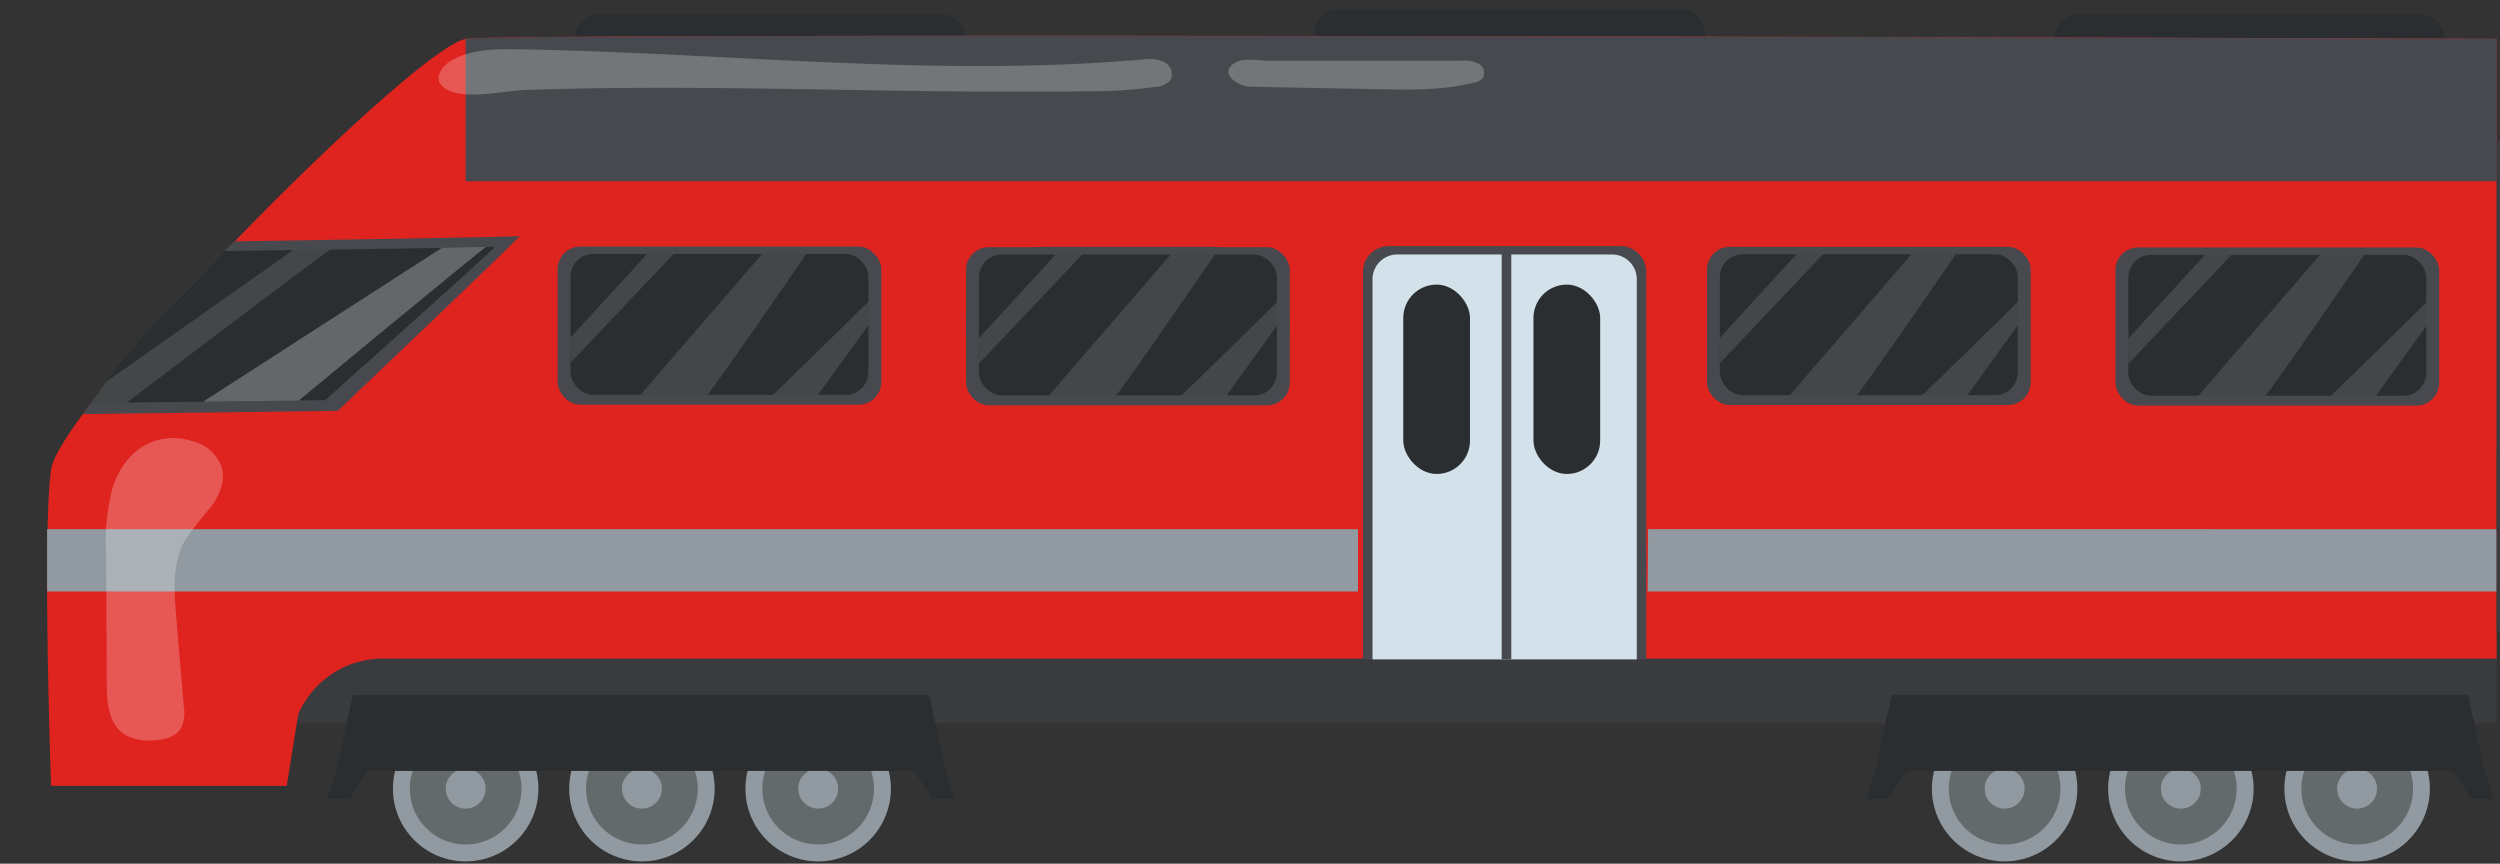 <svg xmlns="http://www.w3.org/2000/svg" xmlns:xlink="http://www.w3.org/1999/xlink" width="330" height="114" viewBox="0 0 330 114">
  <rect x="0" y="0" width="330" height="114" fill="#333333" stroke="none"/>
  <defs>
    <clipPath id="clip-path">
      <rect id="Rectangle_173" data-name="Rectangle 173" width="330" height="114" transform="translate(1449 7294.407)" fill="#fff" stroke="#707070" stroke-width="1"/>
    </clipPath>
  </defs>
  <g id="Mask_Group_12" data-name="Mask Group 12" transform="translate(-1449 -7294.407)" clip-path="url(#clip-path)">
    <g id="Layer_2" data-name="Layer 2" transform="translate(1455.216 7295.22)">
      <g id="Layer_1" data-name="Layer 1" transform="translate(0)">
        <path id="Path_122" data-name="Path 122" d="M216.408,3.19h44.838a3.4,3.4,0,0,1,3.4,3.4v3.731H213V6.594a3.4,3.4,0,0,1,3.408-3.4Z" transform="translate(-143.343 -2.147)" fill="#2b2e30"/>
        <path id="Path_123" data-name="Path 123" d="M514.881,1.06h44.841a3.4,3.4,0,0,1,3.4,3.4V8.209H511.48V4.464a3.4,3.4,0,0,1,3.4-3.4Z" transform="translate(-344.213 -0.713)" fill="#2b2e30"/>
        <path id="Path_124" data-name="Path 124" d="M813.341,3.19h44.841a3.4,3.4,0,0,1,3.4,3.4v3.731H809.94V6.594a3.4,3.4,0,0,1,3.4-3.4Z" transform="translate(-545.071 -2.147)" fill="#2b2e30"/>
        <path id="Path_125" data-name="Path 125" d="M1067.6,2.13h44.841a3.4,3.4,0,0,1,3.4,3.4V9.282H1064.2V5.531A3.4,3.4,0,0,1,1067.6,2.13Z" transform="translate(-716.182 -1.433)" fill="#2b2e30"/>
        <path id="Path_126" data-name="Path 126" d="M1348.761,0H1393.6a3.4,3.4,0,0,1,3.4,3.4V7.145H1345.36V3.4A3.4,3.4,0,0,1,1348.761,0Z" transform="translate(-905.397 0)" fill="#2b2e30"/>
        <path id="Path_127" data-name="Path 127" d="M1629.911,2.13h44.831a3.4,3.4,0,0,1,3.4,3.4V9.282H1626.51V5.531a3.4,3.4,0,0,1,3.4-3.4Z" transform="translate(-1094.605 -1.433)" fill="#2b2e30"/>
        <path id="Path_128" data-name="Path 128" d="M1911.071,1.06h44.841a3.4,3.4,0,0,1,3.4,3.4V8.209H1907.67V4.464a3.4,3.4,0,0,1,3.4-3.4Z" transform="translate(-1283.82 -0.713)" fill="#2b2e30"/>
        <rect id="Rectangle_141" data-name="Rectangle 141" width="302.684" height="10.913" transform="translate(20.653 83.744)" fill="#3a3b3f"/>
        <rect id="Rectangle_142" data-name="Rectangle 142" width="349.896" height="10.913" transform="translate(333.053 83.744)" fill="#3a3b3f"/>
        <path id="Path_129" data-name="Path 129" d="M31.629,110.962H.516s-1.174-33.268,0-41.721,48.137-56.015,54.848-56.9,267.968,0,267.968,0V94.154H44.337a12.185,12.185,0,0,0-11.2,7.387Z" transform="translate(0.006 -8.039)" fill="#df231f"/>
        <path id="Path_130" data-name="Path 130" d="M437.035,12.378s-261.257-.876-267.968,0l-.118.02V31.215H437.035Z" transform="translate(-113.698 -8.068)" fill="#47494f"/>
        <path id="Path_131" data-name="Path 131" d="M112.654,70.78S87.369,88.4,85.472,95.771s10.435,10.465,10.435,10.465H380.723V70.78Z" transform="translate(-57.385 -47.633)" fill="#df231f"/>
        <path id="Path_132" data-name="Path 132" d="M14.43,116.288l33.65-.422s24.425-23.218,23.99-23.078-37.591.7-37.591.7-4.274,3.95-9.624,10C18.017,111.229,14.43,116.288,14.43,116.288Z" transform="translate(-9.709 -62.444)" fill="#47494f"/>
        <path id="Path_133" data-name="Path 133" d="M17.82,117.69l30.868-.366S71.54,96.918,71.134,97.049s-35.711.582-35.711.582-3.463,3.5-8.47,8.83A79.434,79.434,0,0,0,17.82,117.69Z" transform="translate(-11.991 -65.311)" fill="#2b2e30"/>
        <rect id="Rectangle_143" data-name="Rectangle 143" width="42.732" height="20.874" rx="10.437" transform="translate(121.304 31.767)" fill="#47494f"/>
        <path id="Path_134" data-name="Path 134" d="M534.557,96.84h30.573a3.407,3.407,0,0,1,3.407,3.408V151.4H531.15V100.248A3.407,3.407,0,0,1,534.557,96.84Z" transform="translate(-357.451 -65.171)" fill="#47494f"/>
        <path id="Path_135" data-name="Path 135" d="M538.27,100.23h28.343a3.27,3.27,0,0,1,3.27,3.27v50.178H535V103.484A3.27,3.27,0,0,1,538.27,100.23Z" transform="translate(-360.042 -67.453)" fill="#d3e1ea"/>
        <rect id="Rectangle_144" data-name="Rectangle 144" width="8.807" height="24.997" rx="4.403" transform="translate(179.016 36.754)" fill="#2b2e30"/>
        <rect id="Rectangle_145" data-name="Rectangle 145" width="8.807" height="24.997" rx="4.403" transform="translate(196.201 36.754)" fill="#2b2e30"/>
        <rect id="Rectangle_146" data-name="Rectangle 146" width="1.266" height="53.985" transform="translate(192.009 32.241)" fill="#47494f"/>
        <path id="Path_136" data-name="Path 136" d="M173.036,219.331H0V211.11H173.036Z" transform="translate(0.002 -142.073)" fill="#909aa0"/>
        <path id="Path_137" data-name="Path 137" d="M764.291,219.331H652.23l.054-8.221H764.291Z" transform="translate(-440.954 -142.073)" fill="#909aa0"/>
        <path id="Path_138" data-name="Path 138" d="M24.668,180.894A28.063,28.063,0,0,0,23.8,189.6q.049,8.555.095,17.116c0,2.449.222,5.294,2.24,6.688a6.246,6.246,0,0,0,3.689.857c1.488-.026,3.179-.389,3.9-1.684a4.963,4.963,0,0,0,.327-2.878q-.507-5.919-1-11.841c-.281-3.345-.523-6.943,1.1-9.886a41.613,41.613,0,0,1,3.457-4.48c1.125-1.517,1.962-3.453,1.465-5.272a5.363,5.363,0,0,0-3.6-3.381C30.421,173.16,26.225,176,24.668,180.894Z" transform="translate(-16.014 -117.337)" fill="#fff" opacity="0.24"/>
        <circle id="Ellipse_25" data-name="Ellipse 25" cx="9.601" cy="9.601" r="9.601" transform="translate(45.651 93.688)" fill="#909aa0"/>
        <path id="Path_139" data-name="Path 139" d="M161.152,300.681a7.371,7.371,0,1,1-7.355-7.371A7.371,7.371,0,0,1,161.152,300.681Z" transform="translate(-98.529 -197.391)" fill="#646a6b"/>
        <circle id="Ellipse_26" data-name="Ellipse 26" cx="2.633" cy="2.633" r="2.633" transform="translate(52.619 100.657)" fill="#909aa0"/>
        <path id="Path_140" data-name="Path 140" d="M229.933,296.091a9.6,9.6,0,1,1-9.6-9.6A9.6,9.6,0,0,1,229.933,296.091Z" transform="translate(-141.815 -192.802)" fill="#909aa0"/>
        <path id="Path_141" data-name="Path 141" d="M232.292,300.681a7.371,7.371,0,1,1-7.371-7.371A7.371,7.371,0,0,1,232.292,300.681Z" transform="translate(-146.405 -197.391)" fill="#646a6b"/>
        <circle id="Ellipse_27" data-name="Ellipse 27" cx="2.633" cy="2.633" r="2.633" transform="translate(75.884 100.657)" fill="#909aa0"/>
        <path id="Path_142" data-name="Path 142" d="M301.059,296.091a9.6,9.6,0,1,1-9.6-9.6,9.6,9.6,0,0,1,9.6,9.6Z" transform="translate(-189.677 -192.802)" fill="#909aa0"/>
        <path id="Path_143" data-name="Path 143" d="M303.432,300.681a7.371,7.371,0,1,1-7.371-7.371A7.371,7.371,0,0,1,303.432,300.681Z" transform="translate(-194.28 -197.391)" fill="#646a6b"/>
        <circle id="Ellipse_28" data-name="Ellipse 28" cx="2.633" cy="2.633" r="2.633" transform="translate(99.148 100.657)" fill="#909aa0"/>
        <path id="Path_144" data-name="Path 144" d="M194.727,288.117l-2.194-10H116.438l-2.194,10-1.174,3.708h2.95l2.413-3.708h72.1l2.417,3.708h2.95Z" transform="translate(-76.092 -187.169)" fill="#2b2e30"/>
        <circle id="Ellipse_29" data-name="Ellipse 29" cx="9.601" cy="9.601" r="9.601" transform="translate(248.793 93.688)" fill="#909aa0"/>
        <path id="Path_145" data-name="Path 145" d="M782.332,300.681a7.371,7.371,0,1,1-7.368-7.371A7.371,7.371,0,0,1,782.332,300.681Z" transform="translate(-516.57 -197.391)" fill="#646a6b"/>
        <circle id="Ellipse_30" data-name="Ellipse 30" cx="2.633" cy="2.633" r="2.633" transform="translate(255.762 100.657)" fill="#909aa0"/>
        <path id="Path_146" data-name="Path 146" d="M851.109,296.091a9.6,9.6,0,1,1-9.6-9.6,9.6,9.6,0,0,1,9.6,9.6Z" transform="translate(-559.849 -192.802)" fill="#909aa0"/>
        <path id="Path_147" data-name="Path 147" d="M853.472,300.681a7.371,7.371,0,1,1-7.371-7.371A7.371,7.371,0,0,1,853.472,300.681Z" transform="translate(-564.446 -197.391)" fill="#646a6b"/>
        <circle id="Ellipse_31" data-name="Ellipse 31" cx="2.633" cy="2.633" r="2.633" transform="translate(279.023 100.657)" fill="#909aa0"/>
        <path id="Path_148" data-name="Path 148" d="M922.249,296.091a9.6,9.6,0,1,1-9.6-9.6,9.6,9.6,0,0,1,9.6,9.6Z" transform="translate(-607.725 -192.802)" fill="#909aa0"/>
        <path id="Path_149" data-name="Path 149" d="M924.662,300.681a7.371,7.371,0,1,1-7.371-7.371,7.371,7.371,0,0,1,7.371,7.371Z" transform="translate(-612.355 -197.391)" fill="#646a6b"/>
        <circle id="Ellipse_32" data-name="Ellipse 32" cx="2.633" cy="2.633" r="2.633" transform="translate(302.287 100.657)" fill="#909aa0"/>
        <path id="Path_150" data-name="Path 150" d="M815.917,288.117l-2.2-10H737.628l-2.2,10-1.171,3.708h2.946l2.417-3.708h72.1l2.417,3.708h2.947Z" transform="translate(-494.14 -187.169)" fill="#2b2e30"/>
        <circle id="Ellipse_33" data-name="Ellipse 33" cx="9.601" cy="9.601" r="9.601" transform="translate(351.311 93.688)" fill="#909aa0"/>
        <path id="Path_151" data-name="Path 151" d="M1095.832,300.681a7.371,7.371,0,1,1-7.371-7.371A7.371,7.371,0,0,1,1095.832,300.681Z" transform="translate(-727.549 -197.391)" fill="#646a6b"/>
        <circle id="Ellipse_34" data-name="Ellipse 34" cx="2.633" cy="2.633" r="2.633" transform="translate(358.279 100.657)" fill="#909aa0"/>
        <path id="Path_152" data-name="Path 152" d="M1164.613,296.091a9.6,9.6,0,1,1-9.6-9.6A9.6,9.6,0,0,1,1164.613,296.091Z" transform="translate(-770.835 -192.802)" fill="#909aa0"/>
        <path id="Path_153" data-name="Path 153" d="M1166.972,300.681a7.371,7.371,0,1,1-7.371-7.371A7.371,7.371,0,0,1,1166.972,300.681Z" transform="translate(-775.425 -197.391)" fill="#646a6b"/>
        <circle id="Ellipse_35" data-name="Ellipse 35" cx="2.633" cy="2.633" r="2.633" transform="translate(381.544 100.657)" fill="#909aa0"/>
        <path id="Path_154" data-name="Path 154" d="M1235.753,296.091a9.6,9.6,0,1,1-9.6-9.6A9.6,9.6,0,0,1,1235.753,296.091Z" transform="translate(-818.711 -192.802)" fill="#909aa0"/>
        <path id="Path_155" data-name="Path 155" d="M1238.112,300.681a7.371,7.371,0,1,1-7.371-7.371A7.371,7.371,0,0,1,1238.112,300.681Z" transform="translate(-823.3 -197.391)" fill="#646a6b"/>
        <path id="Path_156" data-name="Path 156" d="M1243.165,310.432a2.633,2.633,0,1,1-2.616-2.633A2.632,2.632,0,0,1,1243.165,310.432Z" transform="translate(-833.079 -207.143)" fill="#909aa0"/>
        <path id="Path_157" data-name="Path 157" d="M1129.414,288.117l-2.194-10h-76.094l-2.194,10-1.171,3.708h2.947l2.413-3.708h72.1l2.417,3.708h2.946Z" transform="translate(-705.119 -187.169)" fill="#2b2e30"/>
        <circle id="Ellipse_36" data-name="Ellipse 36" cx="9.601" cy="9.601" r="9.601" transform="translate(599.199 93.688)" fill="#909aa0"/>
        <path id="Path_158" data-name="Path 158" d="M1853.852,300.681a7.371,7.371,0,1,1-7.371-7.371A7.371,7.371,0,0,1,1853.852,300.681Z" transform="translate(-1237.68 -197.391)" fill="#646a6b"/>
        <circle id="Ellipse_37" data-name="Ellipse 37" cx="2.633" cy="2.633" r="2.633" transform="translate(606.168 100.657)" fill="#909aa0"/>
        <path id="Path_159" data-name="Path 159" d="M1922.619,296.091a9.6,9.6,0,1,1-9.6-9.6,9.6,9.6,0,0,1,9.6,9.6Z" transform="translate(-1280.953 -192.802)" fill="#909aa0"/>
        <path id="Path_160" data-name="Path 160" d="M1924.982,300.681a7.371,7.371,0,1,1-7.368-7.371A7.371,7.371,0,0,1,1924.982,300.681Z" transform="translate(-1285.549 -197.391)" fill="#646a6b"/>
        <circle id="Ellipse_38" data-name="Ellipse 38" cx="2.633" cy="2.633" r="2.633" transform="translate(629.432 100.657)" fill="#909aa0"/>
        <path id="Path_161" data-name="Path 161" d="M1993.759,296.091a9.6,9.6,0,1,1-9.6-9.6,9.6,9.6,0,0,1,9.6,9.6Z" transform="translate(-1328.829 -192.802)" fill="#909aa0"/>
        <path id="Path_162" data-name="Path 162" d="M1996.122,300.681a7.371,7.371,0,1,1-7.371-7.371A7.371,7.371,0,0,1,1996.122,300.681Z" transform="translate(-1333.425 -197.391)" fill="#646a6b"/>
        <circle id="Ellipse_39" data-name="Ellipse 39" cx="2.633" cy="2.633" r="2.633" transform="translate(652.693 100.657)" fill="#909aa0"/>
        <path id="Path_163" data-name="Path 163" d="M1887.427,288.117l-2.2-10h-76.091l-2.2,10-1.171,3.708h2.946l2.417-3.708h72.1l2.417,3.708h2.947Z" transform="translate(-1215.243 -187.169)" fill="#2b2e30"/>
        <rect id="Rectangle_147" data-name="Rectangle 147" width="42.729" height="20.874" rx="3" transform="translate(67.384 31.734)" fill="#47494f"/>
        <rect id="Rectangle_148" data-name="Rectangle 148" width="39.331" height="18.594" rx="3" transform="translate(69.085 32.709)" fill="#2b2e30"/>
        <path id="Path_164" data-name="Path 164" d="M221.365,100.02,211.25,111.057l.043,3.3L224.87,100.02Z" transform="translate(-142.165 -67.311)" fill="#fff" opacity="0.12"/>
        <path id="Path_165" data-name="Path 165" d="M239.5,118.6,255.563,100H261.4s-12.777,18.594-13.081,18.594Z" transform="translate(-161.177 -67.298)" fill="#fff" opacity="0.12"/>
        <path id="Path_166" data-name="Path 166" d="M292.86,131.563c.147,0,12.639-12.3,12.639-12.3v3.094l-6.652,9.209Z" transform="translate(-197.087 -80.259)" fill="#fff" opacity="0.12"/>
        <rect id="Rectangle_149" data-name="Rectangle 149" width="42.732" height="20.874" rx="3" transform="translate(121.304 31.816)" fill="#47494f"/>
        <rect id="Rectangle_150" data-name="Rectangle 150" width="39.331" height="18.594" rx="3" transform="translate(123.004 32.79)" fill="#2b2e30"/>
        <path id="Path_167" data-name="Path 167" d="M386.248,100.27,376.13,111.307l.043,3.3,13.581-14.333Z" transform="translate(-253.126 -67.48)" fill="#fff" opacity="0.12"/>
        <path id="Path_168" data-name="Path 168" d="M404.39,118.864l16.063-18.594h5.841s-12.777,18.594-13.081,18.594Z" transform="translate(-272.144 -67.48)" fill="#fff" opacity="0.12"/>
        <path id="Path_169" data-name="Path 169" d="M457.75,131.813c.147,0,12.639-12.3,12.639-12.3v3.1l-6.652,9.212Z" transform="translate(-308.054 -80.428)" fill="#fff" opacity="0.12"/>
        <rect id="Rectangle_151" data-name="Rectangle 151" width="42.729" height="20.874" rx="3" transform="translate(219.103 31.773)" fill="#47494f"/>
        <rect id="Rectangle_152" data-name="Rectangle 152" width="39.331" height="18.594" rx="3" transform="translate(220.803 32.751)" fill="#2b2e30"/>
        <path id="Path_170" data-name="Path 170" d="M685.3,100.14,675.19,111.18l.043,3.293L688.81,100.14Z" transform="translate(-454.387 -67.392)" fill="#fff" opacity="0.12"/>
        <path id="Path_171" data-name="Path 171" d="M703.44,118.734,719.5,100.14h5.841s-12.777,18.594-13.068,18.594Z" transform="translate(-473.399 -67.392)" fill="#fff" opacity="0.12"/>
        <path id="Path_172" data-name="Path 172" d="M756.8,131.683c.147,0,12.639-12.3,12.639-12.3v3.09l-6.652,9.212Z" transform="translate(-509.309 -80.34)" fill="#fff" opacity="0.12"/>
        <rect id="Rectangle_153" data-name="Rectangle 153" width="42.732" height="20.874" rx="3" transform="translate(273.022 31.855)" fill="#47494f"/>
        <rect id="Rectangle_154" data-name="Rectangle 154" width="39.331" height="18.594" rx="3" transform="translate(274.722 32.83)" fill="#2b2e30"/>
        <path id="Path_173" data-name="Path 173" d="M850.188,100.39,840.07,111.43l.043,3.293,13.581-14.333Z" transform="translate(-565.348 -67.56)" fill="#fff" opacity="0.12"/>
        <path id="Path_174" data-name="Path 174" d="M868.33,118.988l16.063-18.6h5.841s-12.777,18.6-13.081,18.6Z" transform="translate(-584.366 -67.56)" fill="#fff" opacity="0.12"/>
        <path id="Path_175" data-name="Path 175" d="M921.69,131.936c.147,0,12.639-12.306,12.639-12.306v3.094l-6.652,9.212Z" transform="translate(-620.276 -80.508)" fill="#fff" opacity="0.12"/>
        <path id="Path_176" data-name="Path 176" d="M19.8,115.706l24.7-17.4L49.4,98.24c-.239,0-26.871,20.2-26.871,20.2l-4.683.056Z" transform="translate(-12.011 -66.113)" fill="#fff" opacity="0.12"/>
        <path id="Path_177" data-name="Path 177" d="M63,117.609l31.512-20.3,5.837-.118c-.239,0-24.742,20.275-24.742,20.275Z" transform="translate(-42.396 -65.407)" fill="#fff" opacity="0.27"/>
        <path id="Path_178" data-name="Path 178" d="M243.827,22.923a60.574,60.574,0,0,0,8.98-.6,2.565,2.565,0,0,0,1.841-.9,1.821,1.821,0,0,0-.939-2.417,5.392,5.392,0,0,0-2.871-.268c-27.434,2.387-55.008-.932-82.54-1.357-2.767-.043-5.746,0-8.27,1.308-1.962,1.02-3.143,3.247-.327,4.268,2.669.981,7.054-.108,9.876-.206q5.118-.177,10.236-.235c13.735-.173,27.45.177,41.175.366C228.588,22.975,236.207,23.031,243.827,22.923Z" transform="translate(-106.349 -11.69)" fill="#fff" opacity="0.24"/>
        <path id="Path_179" data-name="Path 179" d="M479.814,25.2l16.972.327c4.215.078,8.5.15,12.574-.909a1.909,1.909,0,0,0,.981-.491,1.378,1.378,0,0,0-.471-1.943,3.984,3.984,0,0,0-2.194-.432l-20.432.016h-5.1c-1.158,0-3.087-.379-4.169.131C475.275,23.167,477.852,25.165,479.814,25.2Z" transform="translate(-320.88 -14.56)" fill="#fff" opacity="0.24"/>
        <rect id="Rectangle_155" data-name="Rectangle 155" width="9.716" height="64.721" transform="translate(323.337 17.783)" fill="#3a3b3f"/>
        <rect id="Rectangle_156" data-name="Rectangle 156" width="349.896" height="81.497" transform="translate(333.053 4.526)" fill="#e0524b"/>
        <rect id="Rectangle_157" data-name="Rectangle 157" width="349.896" height="17.839" transform="translate(333.053 4.526)" fill="#47494f"/>
        <rect id="Rectangle_158" data-name="Rectangle 158" width="349.896" height="36.237" transform="translate(333.053 22.362)" fill="#909aa0"/>
        <path id="Path_180" data-name="Path 180" d="M1193.987,95.77h30.573a3.407,3.407,0,0,1,3.407,3.408V150.33H1190.58V99.178a3.407,3.407,0,0,1,3.407-3.408Z" transform="translate(-801.233 -64.451)" fill="#47494f"/>
        <path id="Path_181" data-name="Path 181" d="M1197.707,99.16h28.343a3.27,3.27,0,0,1,3.27,3.27v50.181h-34.87V102.417A3.27,3.27,0,0,1,1197.707,99.16Z" transform="translate(-803.838 -66.733)" fill="#d3e1ea"/>
        <rect id="Rectangle_159" data-name="Rectangle 159" width="8.807" height="24.997" rx="4.403" transform="translate(394.661 36.404)" fill="#2b2e30"/>
        <rect id="Rectangle_160" data-name="Rectangle 160" width="8.807" height="24.997" rx="4.403" transform="translate(411.846 36.404)" fill="#2b2e30"/>
        <rect id="Rectangle_161" data-name="Rectangle 161" width="1.266" height="53.985" transform="translate(407.656 31.894)" fill="#47494f"/>
        <path id="Path_182" data-name="Path 182" d="M1809.177,95.77h30.573a3.408,3.408,0,0,1,3.408,3.408V150.33H1805.77V99.178a3.408,3.408,0,0,1,3.407-3.408Z" transform="translate(-1215.243 -64.451)" fill="#47494f"/>
        <path id="Path_183" data-name="Path 183" d="M1812.9,99.16h28.343a3.27,3.27,0,0,1,3.27,3.27v50.181h-34.87V102.417A3.27,3.27,0,0,1,1812.9,99.16Z" transform="translate(-1217.848 -66.733)" fill="#d3e1ea"/>
        <rect id="Rectangle_162" data-name="Rectangle 162" width="8.807" height="24.997" rx="4.403" transform="translate(595.841 36.404)" fill="#2b2e30"/>
        <rect id="Rectangle_163" data-name="Rectangle 163" width="8.807" height="24.997" rx="4.403" transform="translate(613.026 36.404)" fill="#2b2e30"/>
        <rect id="Rectangle_164" data-name="Rectangle 164" width="1.266" height="53.985" transform="translate(608.836 31.894)" fill="#47494f"/>
        <rect id="Rectangle_165" data-name="Rectangle 165" width="42.732" height="20.874" rx="10.437" transform="translate(338.39 31.855)" fill="#47494f"/>
        <rect id="Rectangle_166" data-name="Rectangle 166" width="39.331" height="18.594" rx="9.297" transform="translate(340.091 32.83)" fill="#2b2e30"/>
        <path id="Path_184" data-name="Path 184" d="M1050.075,100.39l-10.115,11.04.042,3.293,13.578-14.333Z" transform="translate(-699.869 -67.56)" fill="#fff" opacity="0.12"/>
        <path id="Path_185" data-name="Path 185" d="M1068.22,118.988l16.06-18.6h5.841s-12.777,18.6-13.081,18.6Z" transform="translate(-718.888 -67.56)" fill="#fff" opacity="0.12"/>
        <path id="Path_186" data-name="Path 186" d="M1121.57,131.936c.147,0,12.639-12.306,12.639-12.306v3.094l-6.651,9.212Z" transform="translate(-754.791 -80.508)" fill="#fff" opacity="0.12"/>
        <path id="Path_187" data-name="Path 187" d="M1945.182,93.07h31.924a5.406,5.406,0,0,1,5.406,5.406v10.066a5.406,5.406,0,0,1-5.406,5.406h-31.924a5.4,5.4,0,0,1-5.4-5.4V98.472A5.4,5.4,0,0,1,1945.182,93.07Z" transform="translate(-1305.429 -62.634)" fill="#47494f"/>
        <rect id="Rectangle_167" data-name="Rectangle 167" width="39.328" height="18.594" rx="9.297" transform="translate(636.048 31.41)" fill="#2b2e30"/>
        <path id="Path_188" data-name="Path 188" d="M1955.088,96.05l-10.118,11.037.042,3.3,13.581-14.333Z" transform="translate(-1308.922 -64.64)" fill="#fff" opacity="0.12"/>
        <path id="Path_189" data-name="Path 189" d="M1973.23,114.644l16.063-18.594h5.841s-12.777,18.594-13.081,18.594Z" transform="translate(-1327.941 -64.64)" fill="#fff" opacity="0.12"/>
        <path id="Path_190" data-name="Path 190" d="M2026.59,127.593c.147,0,12.639-12.3,12.639-12.3v3.094l-6.652,9.209Z" transform="translate(-1363.85 -77.588)" fill="#fff" opacity="0.12"/>
        <rect id="Rectangle_168" data-name="Rectangle 168" width="42.729" height="20.874" rx="10.437" transform="translate(435.169 31.515)" fill="#47494f"/>
        <rect id="Rectangle_169" data-name="Rectangle 169" width="39.331" height="18.594" rx="9.297" transform="translate(436.866 32.493)" fill="#2b2e30"/>
        <path id="Path_191" data-name="Path 191" d="M1346.008,99.36,1335.89,110.4l.042,3.293,13.581-14.33Z" transform="translate(-899.024 -66.867)" fill="#fff" opacity="0.12"/>
        <path id="Path_192" data-name="Path 192" d="M1364.15,117.954l16.063-18.594h5.84s-12.777,18.594-13.081,18.594Z" transform="translate(-918.042 -66.867)" fill="#fff" opacity="0.12"/>
        <path id="Path_193" data-name="Path 193" d="M1417.51,130.9c.147,0,12.639-12.3,12.639-12.3v3.09L1423.5,130.9Z" transform="translate(-953.953 -79.815)" fill="#fff" opacity="0.12"/>
        <rect id="Rectangle_170" data-name="Rectangle 170" width="42.729" height="20.874" rx="10.437" transform="translate(489.088 31.597)" fill="#47494f"/>
        <rect id="Rectangle_171" data-name="Rectangle 171" width="39.331" height="18.594" rx="9.297" transform="translate(490.788 32.571)" fill="#2b2e30"/>
        <path id="Path_194" data-name="Path 194" d="M1510.9,99.6l-10.118,11.037.043,3.3L1514.4,99.6Z" transform="translate(-1009.992 -67.029)" fill="#fff" opacity="0.12"/>
        <path id="Path_195" data-name="Path 195" d="M1529,118.2l16.06-18.6h5.85s-12.777,18.6-13.081,18.6Z" transform="translate(-1028.983 -67.029)" fill="#fff" opacity="0.12"/>
        <path id="Path_196" data-name="Path 196" d="M1582.4,131.146c.144,0,12.64-12.306,12.64-12.306v3.094l-6.655,9.212Z" transform="translate(-1064.92 -79.977)" fill="#fff" opacity="0.12"/>
        <path id="Path_197" data-name="Path 197" d="M1662.262,96.62h31.924a5.406,5.406,0,0,1,5.406,5.406v10.066a5.406,5.406,0,0,1-5.406,5.4h-31.924a5.4,5.4,0,0,1-5.4-5.4V102.026A5.4,5.4,0,0,1,1662.262,96.62Z" transform="translate(-1115.03 -65.023)" fill="#47494f"/>
        <rect id="Rectangle_172" data-name="Rectangle 172" width="39.331" height="18.594" rx="9.297" transform="translate(543.53 32.571)" fill="#2b2e30"/>
        <path id="Path_198" data-name="Path 198" d="M1672.178,99.6l-10.118,11.037.042,3.3L1675.68,99.6Z" transform="translate(-1118.53 -67.029)" fill="#fff" opacity="0.12"/>
        <path id="Path_199" data-name="Path 199" d="M1690.32,118.2l16.06-18.6h5.844s-12.78,18.6-13.081,18.6Z" transform="translate(-1137.548 -67.029)" fill="#fff" opacity="0.12"/>
        <path id="Path_200" data-name="Path 200" d="M1743.68,131.146c.144,0,12.64-12.306,12.64-12.306v3.094l-6.648,9.212Z" transform="translate(-1173.458 -79.977)" fill="#fff" opacity="0.12"/>
        <path id="Path_201" data-name="Path 201" d="M1988.379,219.331h-48.6l9.47-8.221h39.128Z" transform="translate(-1305.429 -142.073)" fill="#909aa0"/>
        <path id="Path_202" data-name="Path 202" d="M1057.346,219.331H1018.47V211.11h48.383Z" transform="translate(-685.407 -142.073)" fill="#909aa0"/>
        <path id="Path_203" data-name="Path 203" d="M1437.891,211.11h-97.008l-12.054,8.221h140.495l9.51-8.221Z" transform="translate(-894.273 -142.073)" fill="#909aa0"/>
        <path id="Path_204" data-name="Path 204" d="M1156.527,27.971c3.787.128,7.639.255,11.292-.746a2.433,2.433,0,0,0,1.344-.729,1.778,1.778,0,0,0-.69-2.42,5.132,5.132,0,0,0-2.75-.517l-95.533-.131h-11.878c-3.316,0-7.312-.621-10.5.474-1.808.621-4.745,2.328-2.616,4.274,2.063,1.887,8.594.239,11.119.072,15.73-1.037,31.5-1.409,47.258-1.393Q1130.042,26.872,1156.527,27.971Z" transform="translate(-702.895 -15.649)" fill="#fff" opacity="0.24"/>
        <path id="Path_205" data-name="Path 205" d="M1499.048,28.509c4.529.075,9.121.144,13.509-.981a2.6,2.6,0,0,0,1.586-.87,1.873,1.873,0,0,0-.8-2.5,5.344,5.344,0,0,0-2.871-.481c-7.195.173-14.409.863-21.623.889-3.326,0-6.648-.121-9.968-.252-2.266-.088-21.187-2.217-20.023,2.126.72,2.688,9.157,1.553,11.191,1.589l13.735.226Z" transform="translate(-981.742 -15.928)" fill="#fff" opacity="0.24"/>
      </g>
    </g>
  </g>
</svg>
